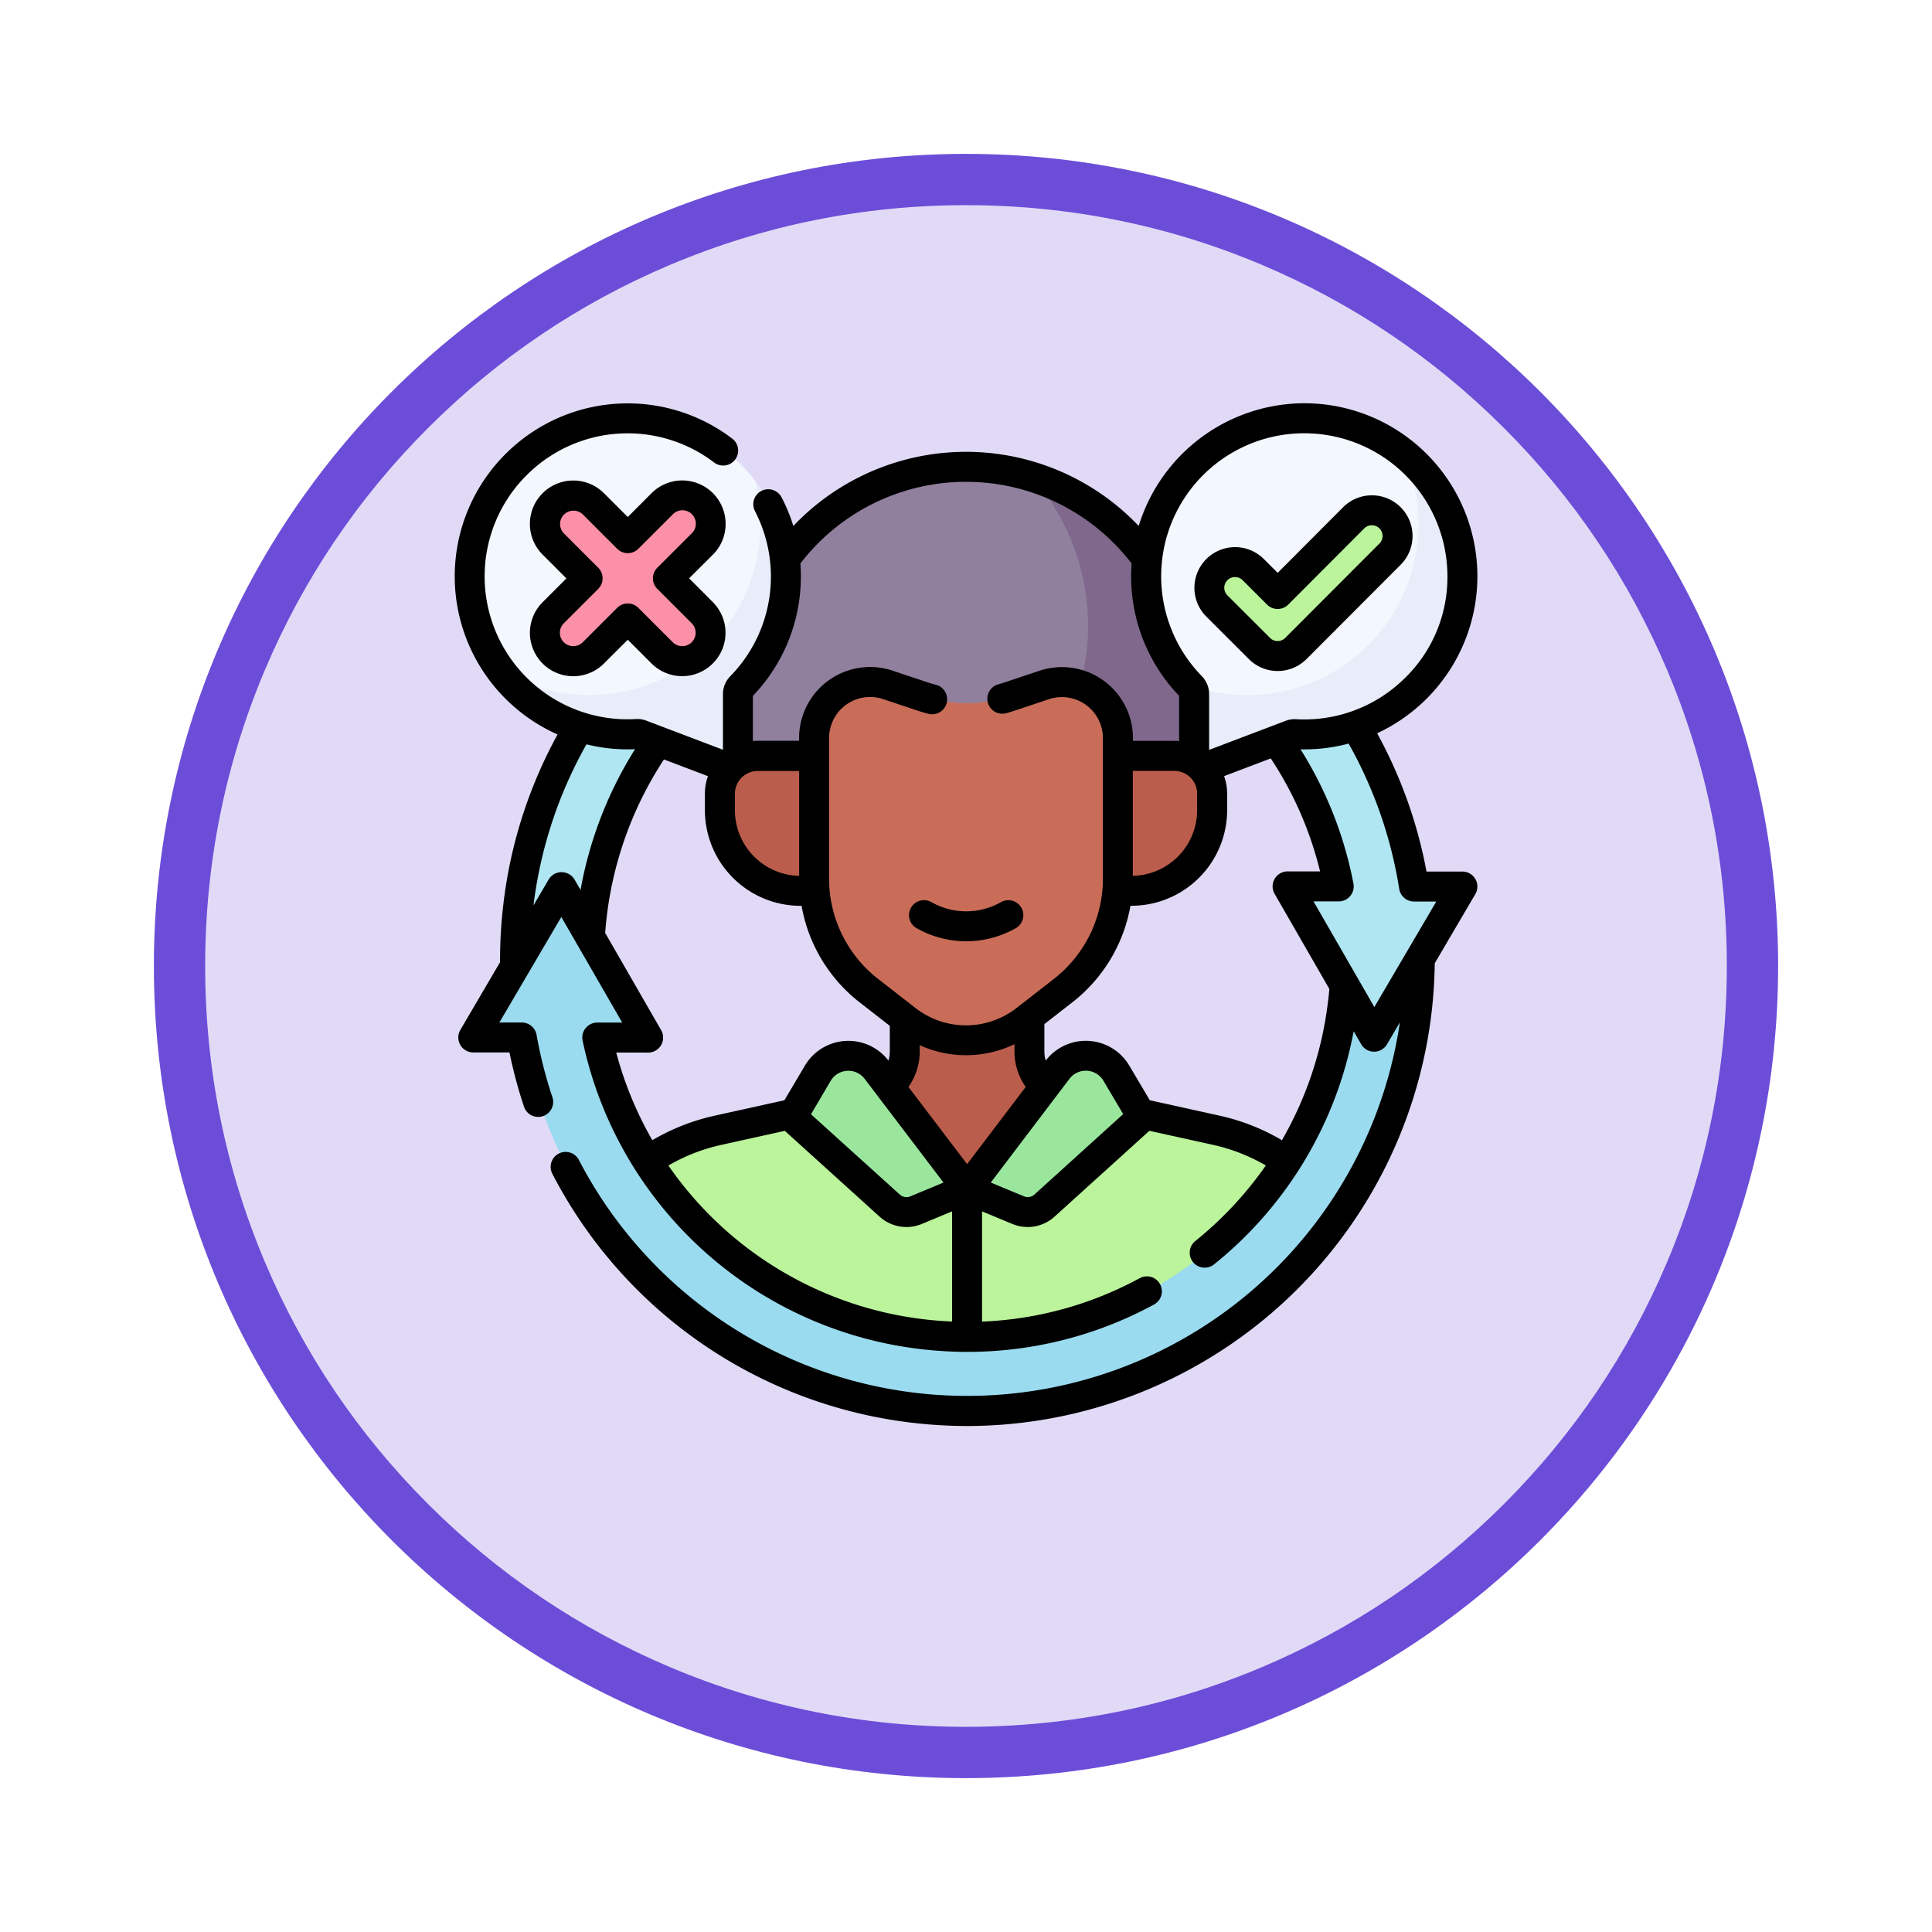<svg xmlns="http://www.w3.org/2000/svg" xmlns:xlink="http://www.w3.org/1999/xlink" width="113" height="113" viewBox="0 0 113 113">
  <defs>
    <filter id="Trazado_982547" x="0" y="0" width="113" height="113" filterUnits="userSpaceOnUse">
      <feOffset dy="3" input="SourceAlpha"/>
      <feGaussianBlur stdDeviation="3" result="blur"/>
      <feFlood flood-opacity="0.161"/>
      <feComposite operator="in" in2="blur"/>
      <feComposite in="SourceGraphic"/>
    </filter>
  </defs>
  <g id="Grupo_1236728" data-name="Grupo 1236728" transform="translate(-8308.52 -3620.059)">
    <g id="Grupo_1236229" data-name="Grupo 1236229" transform="translate(8317.52 3626.059)">
      <g id="Grupo_1235105" data-name="Grupo 1235105" transform="translate(0)">
        <g id="Grupo_1223793" data-name="Grupo 1223793">
          <g id="Grupo_1208028" data-name="Grupo 1208028">
            <g id="Grupo_1177675" data-name="Grupo 1177675" transform="translate(0 0)">
              <g id="Grupo_1176928" data-name="Grupo 1176928" transform="translate(0)">
                <g id="Grupo_1172322" data-name="Grupo 1172322">
                  <g id="Grupo_1164700" data-name="Grupo 1164700">
                    <g id="Grupo_1160931" data-name="Grupo 1160931">
                      <g id="Grupo_1160749" data-name="Grupo 1160749">
                        <g id="Grupo_1158891" data-name="Grupo 1158891">
                          <g id="Grupo_1157406" data-name="Grupo 1157406">
                            <g id="Grupo_1155793" data-name="Grupo 1155793">
                              <g id="Grupo_1154704" data-name="Grupo 1154704">
                                <g id="Grupo_1150790" data-name="Grupo 1150790">
                                  <g id="Grupo_1154214" data-name="Grupo 1154214" transform="translate(0)">
                                    <g id="Grupo_1152583" data-name="Grupo 1152583">
                                      <g id="Grupo_1146973" data-name="Grupo 1146973">
                                        <g id="Grupo_1146954" data-name="Grupo 1146954">
                                          <g transform="matrix(1, 0, 0, 1, -9, -6)" filter="url(#Trazado_982547)">
                                            <g id="Trazado_982547-2" data-name="Trazado 982547" transform="translate(9 6)" fill="#e1daf7">
                                              <path d="M 47.5 93.5 C 41.289 93.5 35.265 92.284 29.595 89.886 C 24.118 87.569 19.198 84.252 14.973 80.027 C 10.748 75.802 7.431 70.882 5.114 65.405 C 2.716 59.735 1.5 53.711 1.5 47.5 C 1.5 41.289 2.716 35.265 5.114 29.595 C 7.431 24.118 10.748 19.198 14.973 14.973 C 19.198 10.748 24.118 7.431 29.595 5.114 C 35.265 2.716 41.289 1.5 47.5 1.5 C 53.711 1.5 59.735 2.716 65.405 5.114 C 70.882 7.431 75.802 10.748 80.027 14.973 C 84.252 19.198 87.569 24.118 89.886 29.595 C 92.284 35.265 93.5 41.289 93.5 47.5 C 93.5 53.711 92.284 59.735 89.886 65.405 C 87.569 70.882 84.252 75.802 80.027 80.027 C 75.802 84.252 70.882 87.569 65.405 89.886 C 59.735 92.284 53.711 93.5 47.5 93.5 Z" stroke="none"/>
                                              <path d="M 47.5 3 C 41.491 3 35.664 4.176 30.18 6.496 C 24.881 8.737 20.122 11.946 16.034 16.034 C 11.946 20.121 8.737 24.881 6.496 30.179 C 4.176 35.664 3 41.491 3 47.5 C 3 53.509 4.176 59.336 6.496 64.82 C 8.737 70.119 11.946 74.878 16.034 78.966 C 20.122 83.054 24.881 86.263 30.18 88.504 C 35.664 90.824 41.491 92 47.5 92 C 53.509 92 59.336 90.824 64.82 88.504 C 70.119 86.263 74.878 83.054 78.966 78.966 C 83.054 74.878 86.263 70.119 88.504 64.82 C 90.824 59.336 92 53.509 92 47.5 C 92 41.491 90.824 35.664 88.504 30.179 C 86.263 24.881 83.054 20.121 78.966 16.034 C 74.878 11.946 70.119 8.737 64.82 6.496 C 59.336 4.176 53.509 3 47.5 3 M 47.5 -7.62939453125e-06 C 73.734 -7.62939453125e-06 95 21.266 95 47.5 C 95 73.733 73.734 95 47.5 95 C 21.266 95 7.62939453125e-06 73.733 7.62939453125e-06 47.5 C 7.62939453125e-06 21.266 21.266 -7.62939453125e-06 47.5 -7.62939453125e-06 Z" stroke="none" fill="#6c4dd8"/>
                                            </g>
                                          </g>
                                        </g>
                                      </g>
                                    </g>
                                  </g>
                                </g>
                              </g>
                            </g>
                          </g>
                        </g>
                      </g>
                    </g>
                  </g>
                </g>
              </g>
            </g>
          </g>
        </g>
      </g>
    </g>
    <g id="retroalimentacion-360" transform="translate(8335.104 3643.648)">
      <g id="Grupo_1236726" data-name="Grupo 1236726" transform="translate(0.981 0.876)">
        <path id="Trazado_1226561" data-name="Trazado 1226561" d="M218.555,295.968a2.731,2.731,0,0,1-2.143-2.666v-4.07h-7.286v4.07a2.731,2.731,0,0,1-2.143,2.666l.477,3.038c-.721.159,4.94,5.429,8,4.6C218.312,302.836,218.555,295.968,218.555,295.968Z" transform="translate(-183.776 -256.316)" fill="#bb5d4c"/>
        <path id="Trazado_1226562" data-name="Trazado 1226562" d="M129,350.445a11.64,11.64,0,0,0-3.892-1.645l-8.768-1.936c-.61-.135-3.294,5.574-5.81,5.571-2.642,0-5.12-5.713-5.761-5.571L96,348.8a17.284,17.284,0,0,0-4.755,1.991l3.467,7.566,10.96,4.138,13.459-.071,10.532-8.669.428-2.783Z" transform="translate(-81.561 -307.213)" fill="#bbf49b"/>
        <path id="Trazado_1226563" data-name="Trazado 1226563" d="M175.335,334.984,169.826,330a.35.35,0,0,1-.066-.438l1.368-2.312a2.077,2.077,0,0,1,3.44-.2l5.283,6.957-2.986,1.24A1.452,1.452,0,0,1,175.335,334.984Z" transform="translate(-150.858 -288.992)" fill="#9be69d"/>
        <path id="Trazado_1226564" data-name="Trazado 1226564" d="M261.02,334.984,266.528,330a.35.35,0,0,0,.066-.438l-1.368-2.312a2.077,2.077,0,0,0-3.44-.2l-5.283,6.957,2.986,1.24A1.452,1.452,0,0,0,261.02,334.984Z" transform="translate(-227.509 -288.992)" fill="#9be69d"/>
        <g id="Grupo_1236725" data-name="Grupo 1236725" transform="translate(0.497 11.701)">
          <path id="Trazado_1226565" data-name="Trazado 1226565" d="M31.322,126.017a26.483,26.483,0,0,0-.211,3.8l2.5,2.15,1.821-3.013a22.334,22.334,0,0,1,.174-2.4,21.993,21.993,0,0,1,7.743-14.145l-3.282-2.877A26.3,26.3,0,0,0,31.322,126.017Z" transform="translate(-28.944 -109.314)" fill="#afe6f2"/>
          <path id="Trazado_1226566" data-name="Trazado 1226566" d="M394.48,123.77l-1.791-.023a.38.38,0,0,1-.37-.322,26.374,26.374,0,0,0-8.829-15.78L380.758,111a22.066,22.066,0,0,1,7.129,12.223.381.381,0,0,1-.377.459l-1.775-.022a.38.38,0,0,0-.315.6l2.893,4.059.821,3.093,2.48-.381,1.054-3.471,2.124-3.2A.38.38,0,0,0,394.48,123.77Z" transform="translate(-337.744 -107.646)" fill="#afe6f2"/>
          <path id="Trazado_1226567" data-name="Trazado 1226567" d="M67.5,257.663a26.376,26.376,0,0,1-52.345,4.657.38.38,0,0,0-.369-.316l-1.814-.022a.38.38,0,0,1-.313-.59l4.178-6.3a.381.381,0,0,1,.627-.011l4.568,6.407a.38.38,0,0,1-.315.6l-1.735-.021a.382.382,0,0,0-.376.466A22.05,22.05,0,0,0,63,260.471q.133-1.045.166-2.079l1.673,2.348a.381.381,0,0,0,.627-.01Z" transform="translate(-12.597 -237.716)" fill="#9adbef"/>
        </g>
        <path id="Trazado_1226568" data-name="Trazado 1226568" d="M162.7,43.521c0,4.248-4.228,5.6-7.336,8.032l-12.832.345-2.753-2.663a30.854,30.854,0,0,1,.22-3.571,13.64,13.64,0,0,1,13.38-13.886,12.92,12.92,0,0,1,3.793.566C160.731,34.175,162.7,40.169,162.7,43.521Z" transform="translate(-124.39 -28.941)" fill="#90809e"/>
        <path id="Trazado_1226569" data-name="Trazado 1226569" d="M284.811,49.942a32.494,32.494,0,0,1,.305,3.658l-2.225,1.975-9.474.256a13.265,13.265,0,0,0,1.808-19.209A13.832,13.832,0,0,1,284.811,49.942Z" transform="translate(-242.447 -33.22)" fill="#7f688c"/>
        <path id="Trazado_1226570" data-name="Trazado 1226570" d="M157.528,184.158H137.921a4.576,4.576,0,0,1-4.576-4.576v-1.156a2.155,2.155,0,0,1,2.155-2.155h24.45a2.155,2.155,0,0,1,2.155,2.155v1.156a4.576,4.576,0,0,1-4.576,4.576Z" transform="translate(-118.741 -156.552)" fill="#bb5d4c"/>
        <path id="Trazado_1226571" data-name="Trazado 1226571" d="M195.007,157.373l-2.161,1.683a5.687,5.687,0,0,1-6.988,0l-2.161-1.683a8.345,8.345,0,0,1-3.218-6.584V142.6a3.27,3.27,0,0,1,4.307-3.1l2.007.671a8.066,8.066,0,0,0,5.117,0l2.007-.671a3.27,3.27,0,0,1,4.307,3.1v8.189A8.345,8.345,0,0,1,195.007,157.373Z" transform="translate(-160.368 -123.926)" fill="#c96d59"/>
        <path id="Trazado_1226572" data-name="Trazado 1226572" d="M346.175,16.89A9.249,9.249,0,0,1,361.2,9.528c1.683,2.191,2.9,4.317,2.9,7.237a8.743,8.743,0,0,1-9.487,8.93.345.345,0,0,0-.146.021l-4.182,1.8a.622.622,0,0,1-.843-.582l-.319-3.35a.351.351,0,0,0-.1-.248c-.055-.055-.259-.173-.312-.229a9.2,9.2,0,0,1-2.54-6.216Z" transform="translate(-306.703 -7.5)" fill="#f3f7fe"/>
        <path id="Trazado_1226573" data-name="Trazado 1226573" d="M383.884,32.076a9.253,9.253,0,0,1-9.827,9.224.345.345,0,0,0-.146.021l-4.875,1.851a.622.622,0,0,1-.844-.581v-3.74a.354.354,0,0,0-.1-.248c-.055-.055-.109-.11-.162-.166A10.011,10.011,0,0,0,380.414,24.86,9.218,9.218,0,0,1,383.884,32.076Z" transform="translate(-325.915 -22.832)" fill="#e8edf9"/>
        <path id="Trazado_1226574" data-name="Trazado 1226574" d="M26.063,16.809a11.828,11.828,0,0,0-1.136-5.677A9.239,9.239,0,0,0,8.344,16.744a9.115,9.115,0,0,0,1.9,5.608,10.5,10.5,0,0,0,8.02,3.232.345.345,0,0,1,.146.021l4.419,1.883a.622.622,0,0,0,.843-.582l.025-3.522a.351.351,0,0,1,.1-.248,8.729,8.729,0,0,0,2.263-6.328Z" transform="translate(-8.344 -7.5)" fill="#f3f7fe"/>
        <path id="Trazado_1226575" data-name="Trazado 1226575" d="M41.2,44.348a9.207,9.207,0,0,1-2.7,6.382.354.354,0,0,0-.1.248v3.74a.622.622,0,0,1-.844.581L32.68,53.447a.344.344,0,0,0-.146-.021,9.22,9.22,0,0,1-7.927-3.616A10.011,10.011,0,0,0,39.29,38.59,9.19,9.19,0,0,1,41.2,44.348Z" transform="translate(-22.707 -34.958)" fill="#e8edf9"/>
        <path id="Trazado_1226576" data-name="Trazado 1226576" d="M380.56,61.527l-2.489-2.486a1.5,1.5,0,0,1,0-2.124h0a1.5,1.5,0,0,1,2.123,0l1.18,1.178a.35.35,0,0,0,.5,0l4.191-4.2a1.5,1.5,0,1,1,2.127,2.12l-5.5,5.512A1.5,1.5,0,0,1,380.56,61.527Z" transform="translate(-334.485 -48.083)" fill="#bbf49b"/>
        <path id="Trazado_1226577" data-name="Trazado 1226577" d="M54.376,55.5a1.69,1.69,0,0,1-2.321-.088l-1.729-1.728a.351.351,0,0,0-.5,0L48.1,55.414a1.69,1.69,0,0,1-2.32.089,1.657,1.657,0,0,1-.059-2.4l1.762-1.761a.35.35,0,0,0,0-.5L45.756,49.12a1.687,1.687,0,0,1-.088-2.32,1.659,1.659,0,0,1,2.4-.057L49.831,48.5a.351.351,0,0,0,.5,0l1.729-1.728a1.69,1.69,0,0,1,2.321-.088,1.656,1.656,0,0,1,.057,2.4l-1.762,1.761a.35.35,0,0,0,0,.5L54.434,53.1A1.656,1.656,0,0,1,54.376,55.5Z" transform="translate(-40.927 -41.729)" fill="#fc90a8"/>
      </g>
      <g id="Grupo_1236727" data-name="Grupo 1236727" transform="translate(0.007 0)">
        <path id="Trazado_1226578" data-name="Trazado 1226578" d="M59.711,27.829a.876.876,0,0,0-.76-.441l-2.1,0A27.074,27.074,0,0,0,53.962,19.3a10.133,10.133,0,0,0,5.865-9.176A10.123,10.123,0,0,0,49.459,0a10.156,10.156,0,0,0-9.442,7.174,13.931,13.931,0,0,0-20.2,0A10.047,10.047,0,0,0,19.129,5.5a.876.876,0,1,0-1.556.807,8.328,8.328,0,0,1-1.445,9.656A1.489,1.489,0,0,0,15.7,17v3.262l-4.477-1.7a1.487,1.487,0,0,0-.623-.094A8.35,8.35,0,0,1,4.383,16.2a8.357,8.357,0,0,1-.1-12.06,8.349,8.349,0,0,1,10.9-.679.876.876,0,0,0,1.061-1.395,10.1,10.1,0,0,0-13.183.821A10.109,10.109,0,0,0,3.179,17.47a10.172,10.172,0,0,0,2.848,1.9,27.17,27.17,0,0,0-3.18,10.01,27.736,27.736,0,0,0-.183,3.282c0,.009,0,.018,0,.027L.342,36.647a.876.876,0,0,0,.755,1.32l2.118,0a27.228,27.228,0,0,0,.848,3.172.876.876,0,0,0,1.663-.554A25.42,25.42,0,0,1,4.8,36.942a.876.876,0,0,0-.862-.725l-1.315,0,3.624-6.174L9.809,36.22l-1.459,0h0a.876.876,0,0,0-.857,1.058A22.939,22.939,0,0,0,27.361,55.329a23.288,23.288,0,0,0,2.646.151,22.822,22.822,0,0,0,10.906-2.77.876.876,0,1,0-.835-1.541,21.078,21.078,0,0,1-9.223,2.541V47.264L32.633,48a2.338,2.338,0,0,0,2.457-.424l5.552-5.026,3.719.821a10.73,10.73,0,0,1,3.091,1.207,21.345,21.345,0,0,1-4.1,4.4.876.876,0,1,0,1.1,1.362,22.885,22.885,0,0,0,8.138-13.614l.437.759a.876.876,0,0,0,.756.439h0a.877.877,0,0,0,.756-.433l.754-1.285A25.584,25.584,0,0,1,7.261,44.229a.876.876,0,0,0-1.557.8,27.262,27.262,0,0,0,21.16,14.608,27.776,27.776,0,0,0,3.154.18A27.386,27.386,0,0,0,57.152,35.585a27.768,27.768,0,0,0,.181-2.835l2.373-4.043a.876.876,0,0,0,.005-.878ZM49.5,1.755a8.371,8.371,0,0,1,8.574,8.369A8.235,8.235,0,0,1,55.451,16.2a8.354,8.354,0,0,1-6.216,2.277,1.485,1.485,0,0,0-.623.094l-4.477,1.7V17a1.489,1.489,0,0,0-.429-1.045A8.364,8.364,0,0,1,49.5,1.755ZM39.677,21.5h2.417a1.337,1.337,0,0,1,.851.3l0,0a1.342,1.342,0,0,1,.489,1.036V23.8a3.843,3.843,0,0,1-3.761,3.838V21.5ZM20.257,10.28q.007-.455-.028-.91a12.211,12.211,0,0,1,19.376,0c-.022.3-.034.6-.029.908a10.071,10.071,0,0,0,2.806,6.832v2.647c-.1-.009-.191-.014-.289-.014H39.677a4.154,4.154,0,0,0-5.467-4.1l-2.009.672c-.129.043-.261.083-.391.119a.876.876,0,0,0,.461,1.691c.163-.044.326-.094.486-.147l2.009-.672a2.4,2.4,0,0,1,3.158,2.273v8.2a7.433,7.433,0,0,1-2.884,5.9l-2.164,1.685a4.812,4.812,0,0,1-5.92,0l-2.164-1.685a7.433,7.433,0,0,1-2.884-5.9v-8.2A2.4,2.4,0,0,1,25.067,17.3l2.01.672c.212.071.428.134.643.189a.876.876,0,0,0,.43-1.7c-.173-.044-.347-.095-.517-.152l-2.009-.672a4.154,4.154,0,0,0-5.467,4.1H17.74c-.1,0-.194.005-.289.014V17.111A10.069,10.069,0,0,0,20.257,10.28ZM29.98,44.5l-3.429-4.515a3.588,3.588,0,0,0,.658-2.077v-.365a6.555,6.555,0,0,0,5.542-.058v.423a3.588,3.588,0,0,0,.658,2.077ZM28.6,45.578l-1.941.806a.58.58,0,0,1-.609-.1l-5.2-4.7L22,39.63a1.2,1.2,0,0,1,1.992-.114ZM16.4,22.841a1.342,1.342,0,0,1,.489-1.036l0,0a1.338,1.338,0,0,1,.851-.3h2.417V27.64A3.843,3.843,0,0,1,16.4,23.8v-.961ZM6.261,27.422h0a.876.876,0,0,0-.756.433l-.886,1.51a25.418,25.418,0,0,1,3.1-9.419,9.936,9.936,0,0,0,2.84.284,23.1,23.1,0,0,0-3.187,8.233l-.347-.6a.876.876,0,0,0-.756-.439Zm5.064,10.553h0a.876.876,0,0,0,.759-1.314L8.813,30.979c.022-.3.05-.607.085-.909a21.331,21.331,0,0,1,3.351-9.24l2.573.977a3.083,3.083,0,0,0-.178,1.033V23.8a5.6,5.6,0,0,0,5.592,5.592H20.3a9.165,9.165,0,0,0,3.419,5.664l1.74,1.355v1.5a1.858,1.858,0,0,1-.078.533,2.955,2.955,0,0,0-4.887.294l-1.2,2.026-4.072.9A12.482,12.482,0,0,0,11.57,43.1a21.169,21.169,0,0,1-2.111-5.126Zm1.182,6.607A10.732,10.732,0,0,1,15.6,43.374l3.719-.821,5.552,5.026A2.338,2.338,0,0,0,27.327,48l1.777-.738v6.444q-.77-.033-1.543-.12a21.2,21.2,0,0,1-15.053-9.007Zm21.407,1.7a.58.58,0,0,1-.608.1l-1.941-.806,4.6-6.063a1.2,1.2,0,0,1,1.993.115l1.151,1.945ZM51.1,34.89A21.233,21.233,0,0,1,48.394,43.1a12.479,12.479,0,0,0-3.655-1.438l-4.073-.9-1.2-2.026a2.955,2.955,0,0,0-4.887-.294,1.858,1.858,0,0,1-.078-.533v-1.6l1.614-1.257a9.166,9.166,0,0,0,3.419-5.664H39.6A5.6,5.6,0,0,0,45.19,23.8v-.961a3.083,3.083,0,0,0-.178-1.033l2.73-1.036a21,21,0,0,1,2.884,6.608h-1.9a.876.876,0,0,0-.759,1.314l3.2,5.56c-.019.217-.039.431-.063.637Zm2.7.422-3.559-6.18h1.476a.876.876,0,0,0,.86-1.042,22.794,22.794,0,0,0-3.094-7.853,9.956,9.956,0,0,0,2.812-.335,25.368,25.368,0,0,1,2.959,8.5.876.876,0,0,0,.864.738l1.305,0Z" transform="translate(-0.007 0)"/>
        <path id="Trazado_1226579" data-name="Trazado 1226579" d="M227.607,249.143a.876.876,0,0,0,.327,1.2,5.879,5.879,0,0,0,5.8,0,.876.876,0,1,0-.868-1.522,4.119,4.119,0,0,1-4.062,0A.876.876,0,0,0,227.607,249.143Z" transform="translate(-200.914 -219.644)"/>
        <path id="Trazado_1226580" data-name="Trazado 1226580" d="M49.135,41.2A2.537,2.537,0,0,0,44.8,39.409L43.412,40.8l-1.393-1.392A2.536,2.536,0,1,0,38.432,43l1.392,1.391-1.392,1.391a2.536,2.536,0,1,0,3.587,3.587l1.393-1.392L44.8,49.365a2.536,2.536,0,1,0,3.587-3.587L47,44.387,48.392,43A2.519,2.519,0,0,0,49.135,41.2Zm-1.982.554-2.012,2.011a.876.876,0,0,0,0,1.24l2.012,2.011a.784.784,0,1,1-1.11,1.108l-2.012-2.011a.876.876,0,0,0-1.239,0l-2.012,2.011a.784.784,0,0,1-1.339-.554.777.777,0,0,1,.23-.554l2.012-2.011a.876.876,0,0,0,0-1.24l-2.012-2.011a.784.784,0,0,1,1.11-1.107l2.012,2.011a.876.876,0,0,0,1.239,0l2.012-2.011a.784.784,0,1,1,1.109,1.108Z" transform="translate(-33.286 -34.15)"/>
        <path id="Trazado_1226581" data-name="Trazado 1226581" d="M373.51,55.6a2.383,2.383,0,0,0,3.366,0l5.511-5.52a2.379,2.379,0,0,0-1.685-4.06h0a2.364,2.364,0,0,0-1.683.7l-3.824,3.835-.809-.808a2.38,2.38,0,1,0-3.365,3.367Zm-1.253-4.616a.628.628,0,0,1,.887,0l1.43,1.428a.877.877,0,0,0,.619.256h0a.876.876,0,0,0,.62-.258l4.444-4.456a.624.624,0,0,1,.444-.184h0a.627.627,0,0,1,.444,1.07l-5.51,5.52a.629.629,0,0,1-.888,0l-2.492-2.489a.627.627,0,0,1,0-.888Z" transform="translate(-327.055 -40.638)"/>
      </g>
    </g>
  </g>
</svg>
